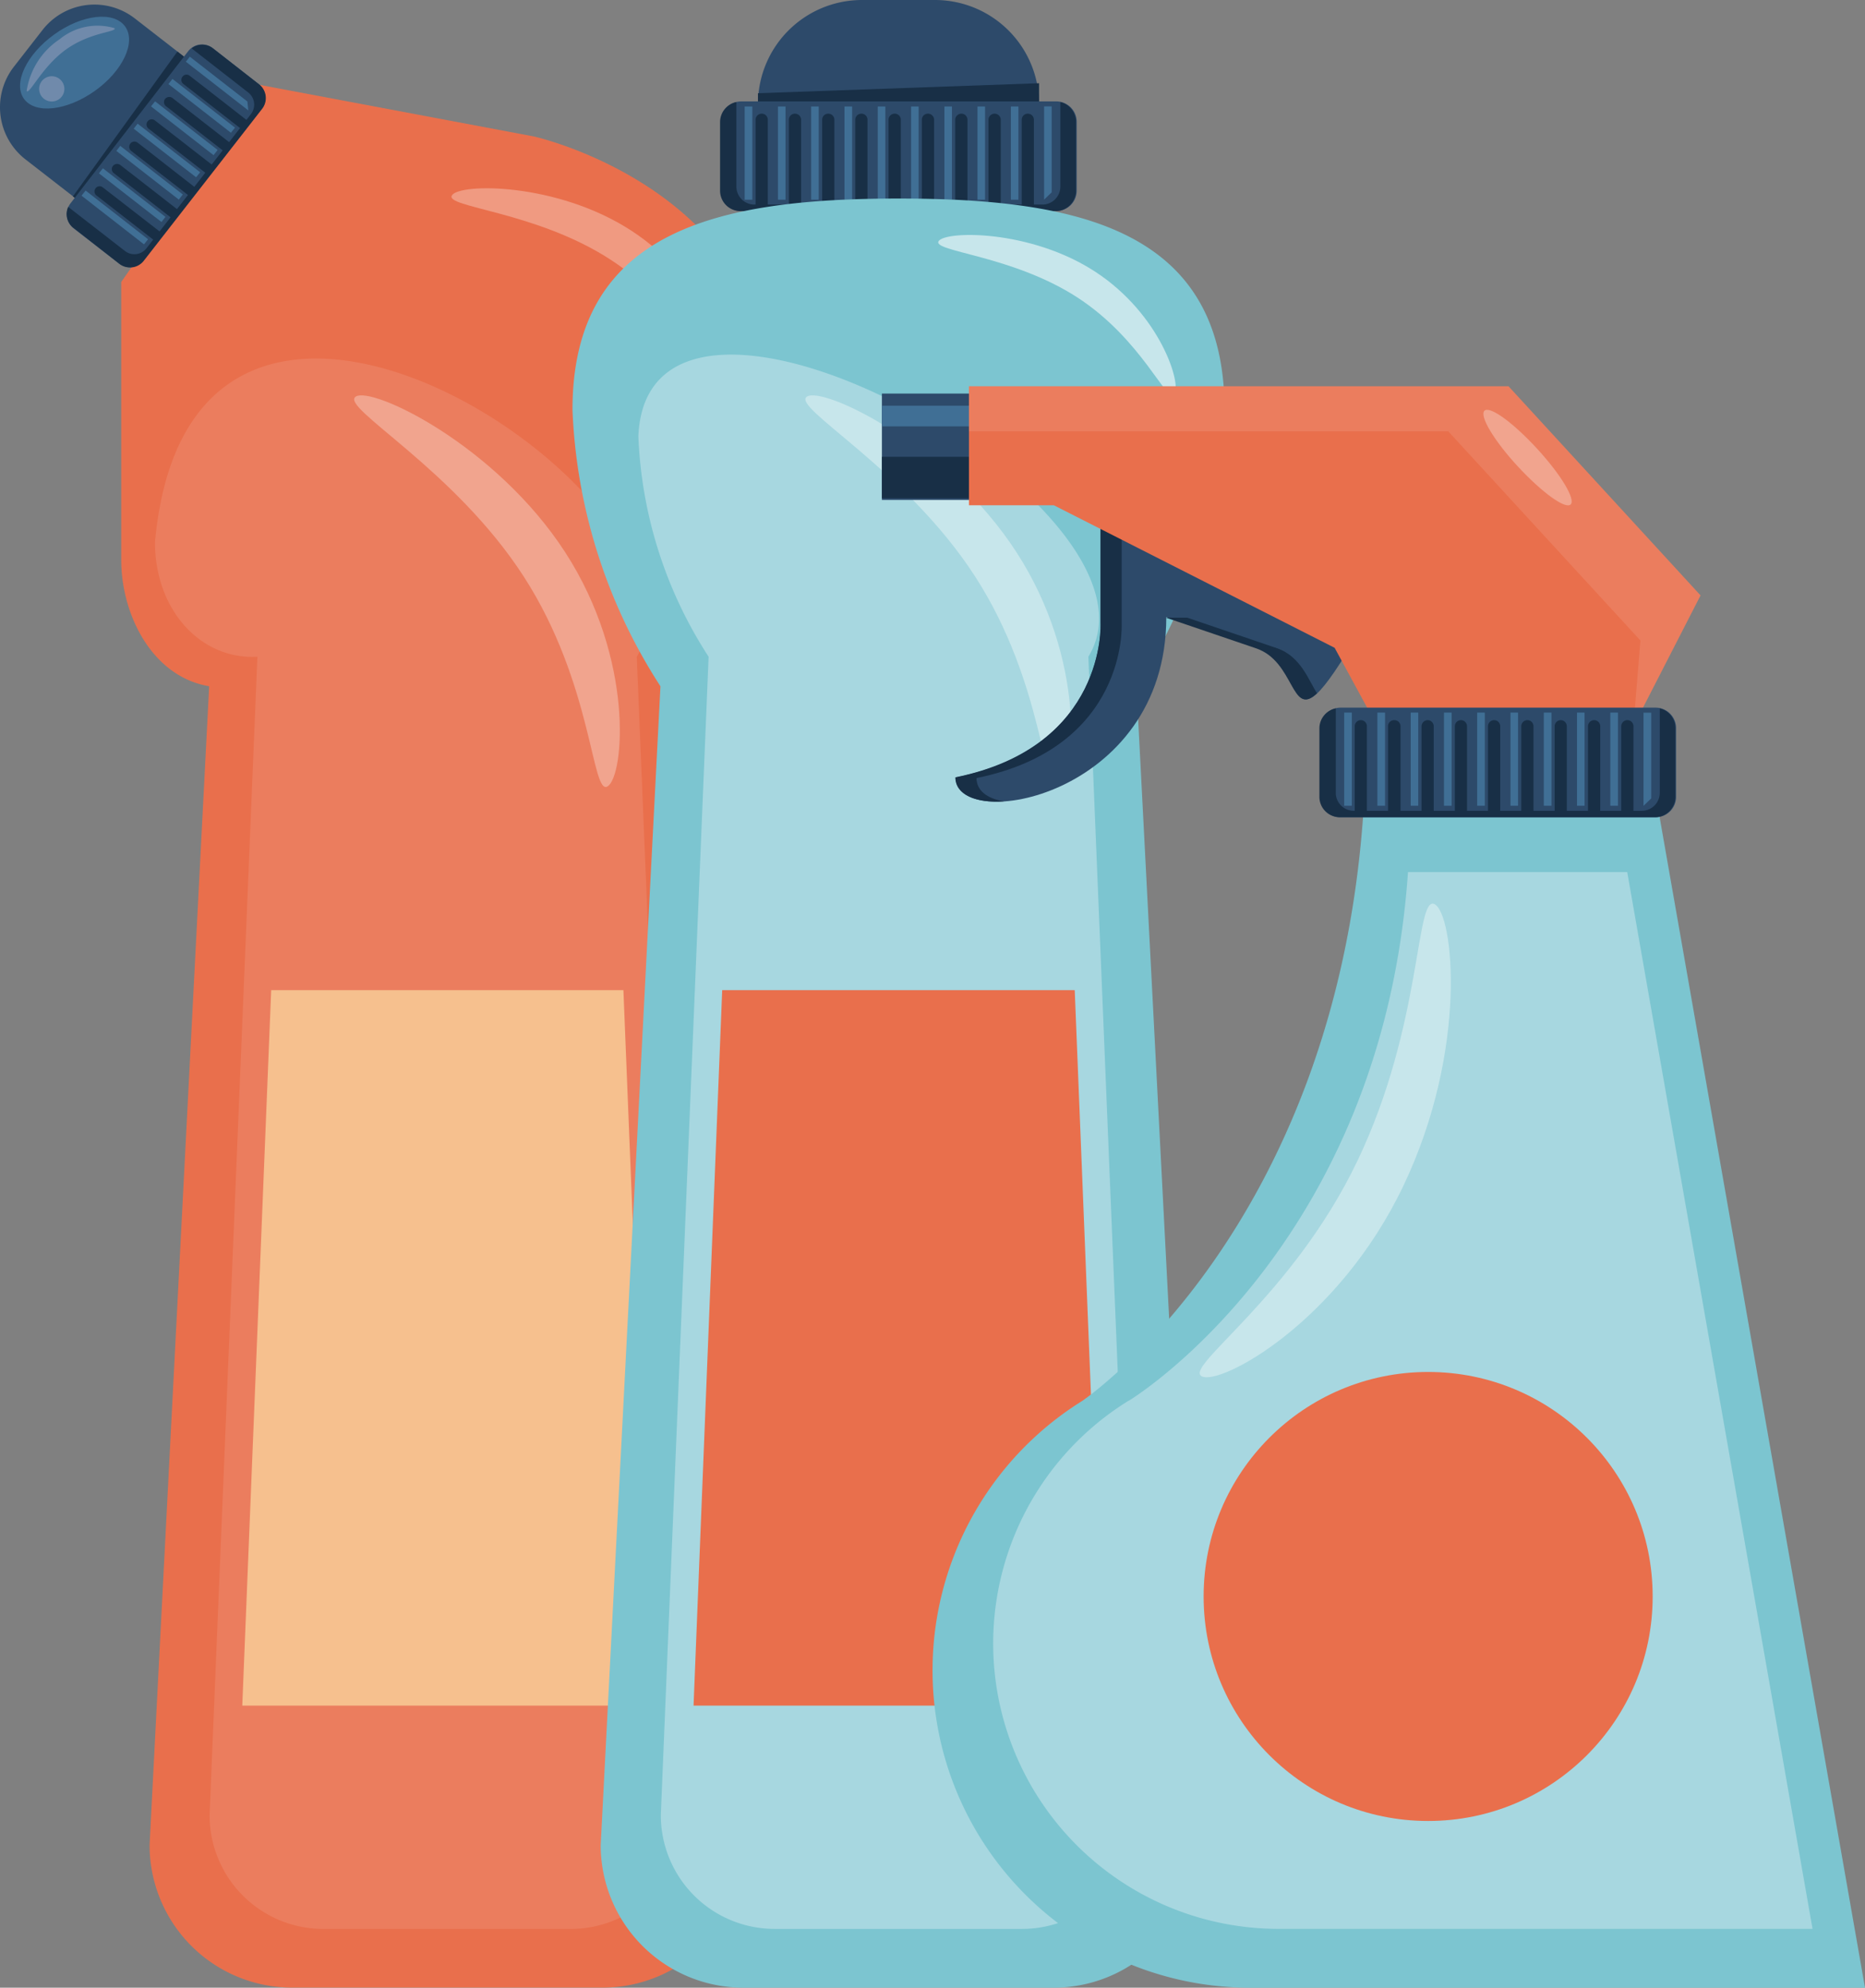 <svg id="Product" xmlns="http://www.w3.org/2000/svg" width="55.994" height="59.68" viewBox="0 0 55.994 59.68">
  <rect x="0" y="0" width="55.994" height="59.68" fill="#808080" stroke="none"/>
  <path id="Tracé_4584" data-name="Tracé 4584" d="M635.25,1294.065v-8.347l4.151-5.918,8.231,1.548s7.169,1.578,7.2,8.209a16.433,16.433,0,0,1-2.645,8.3l1.8,34.79a4.283,4.283,0,0,1-4.283,4.283h-9.32a4.28,4.28,0,0,1-4.283-4.283l1.789-34.79C636.163,1297.564,635.25,1295.691,635.25,1294.065Z" transform="translate(-631.61 -1277.252)" fill="#e96f4c"/>
  <path id="Tracé_4585" data-name="Tracé 4585" d="M639,1315.721c1.113-12.159,17.226-1.062,14.465,3.44l1.435,34.782a3.416,3.416,0,0,1-3.418,3.416h-7.426a3.413,3.413,0,0,1-3.416-3.416l1.435-34.782C640.4,1319.261,639,1317.785,639,1315.721Z" transform="translate(-634.347 -1299.443)" fill="#fff" opacity="0.1"/>
  <path id="Tracé_4587" data-name="Tracé 4587" d="M671.961,1291.495c-.238.365,2.518.476,4.756,1.929s3.1,3.691,3.34,3.326-.484-2.751-2.721-4.2S672.185,1291.13,671.961,1291.495Z" transform="translate(-658.391 -1285.631)" fill="#fff" opacity="0.3"/>
  <path id="Tracé_4588" data-name="Tracé 4588" d="M661.18,1314.341c-.494.316,2.951,2.162,5.042,5.4s2.035,6.62,2.524,6.3.811-3.8-1.278-7.026S661.667,1314.022,661.18,1314.341Z" transform="translate(-650.499 -1302.433)" fill="#fff" opacity="0.3"/>
  <path id="Tracé_4590" data-name="Tracé 4590" d="M648.7,1401.872h12.308l-.865-21.482H649.568Z" transform="translate(-641.426 -1350.661)" fill="#f6c08e"/>
  <path id="Tracé_4593" data-name="Tracé 4593" d="M624.437,1277.005a1.975,1.975,0,0,0,2.778-.346l.859-1.1a1.983,1.983,0,0,0-.346-2.78l-1.892-1.47a1.975,1.975,0,0,0-2.78.343l-.857,1.1a1.984,1.984,0,0,0,.346,2.783Z" transform="translate(-621.781 -1270.75)" fill="#2d4a6a"/>
  <path id="Tracé_4594" data-name="Tracé 4594" d="M633.017,1276.1l.621.484a1.984,1.984,0,0,1,.346,2.781l-.859,1.1a1.975,1.975,0,0,1-2.778.346l-.467-.362Z" transform="translate(-627.691 -1274.552)" fill="#182f46"/>
  <path id="Tracé_4595" data-name="Tracé 4595" d="M630.771,1281.889a.521.521,0,0,0,.735-.092l3.551-4.559a.524.524,0,0,0-.089-.735l-1.384-1.081a.524.524,0,0,0-.735.092l-3.54,4.577a.541.541,0,0,0,.092.735Z" transform="translate(-627.199 -1273.977)" fill="#2d4a6a"/>
  <path id="Tracé_4596" data-name="Tracé 4596" d="M629.232,1280.207l1.7,1.321a.459.459,0,0,0,.649-.078l3.137-4.029a.463.463,0,0,0-.081-.649l-1.7-1.324a.519.519,0,0,1,.643,0l1.384,1.081a.524.524,0,0,1,.089.735l-3.551,4.559a.522.522,0,0,1-.735.092l-1.381-1.081A.519.519,0,0,1,629.232,1280.207Z" transform="translate(-627.184 -1273.995)" fill="#182f46"/>
  <path id="Tracé_4597" data-name="Tracé 4597" d="M641.966,1278.723a.149.149,0,0,1,.216-.027l1.767,1.375-.194.243-1.765-1.373a.154.154,0,0,1-.024-.219Z" transform="translate(-636.486 -1276.421)" fill="#182f46"/>
  <path id="Tracé_4598" data-name="Tracé 4598" d="M640.032,1281.206a.162.162,0,0,1,.222-.03l1.765,1.375-.192.249-1.767-1.378A.154.154,0,0,1,640.032,1281.206Z" transform="translate(-635.077 -1278.234)" fill="#182f46"/>
  <path id="Tracé_4599" data-name="Tracé 4599" d="M638.1,1283.686a.154.154,0,0,1,.219-.027l1.767,1.373-.192.246-1.767-1.373A.157.157,0,0,1,638.1,1283.686Z" transform="translate(-633.668 -1280.043)" fill="#182f46"/>
  <path id="Tracé_4600" data-name="Tracé 4600" d="M636.171,1286.159a.157.157,0,0,1,.219-.027l1.767,1.378-.192.243-1.767-1.372A.16.16,0,0,1,636.171,1286.159Z" transform="translate(-632.258 -1281.849)" fill="#182f46"/>
  <path id="Tracé_4601" data-name="Tracé 4601" d="M634.239,1288.644a.157.157,0,0,1,.219-.03l1.767,1.375-.192.246-1.767-1.375a.151.151,0,0,1-.027-.216Z" transform="translate(-630.848 -1283.661)" fill="#182f46"/>
  <path id="Tracé_4602" data-name="Tracé 4602" d="M632.309,1291.126a.151.151,0,0,1,.216-.027l1.77,1.373-.192.246-1.767-1.375a.151.151,0,0,1-.027-.216Z" transform="translate(-629.439 -1285.473)" fill="#182f46"/>
  <path id="Tracé_4603" data-name="Tracé 4603" d="M642.375,1280.756l.122-.154-1.878-1.462-.119.154Z" transform="translate(-635.442 -1276.77)" fill="#406f95"/>
  <path id="Tracé_4604" data-name="Tracé 4604" d="M640.438,1283.246l.122-.157-1.878-1.459-.122.151Z" transform="translate(-634.026 -1278.587)" fill="#406f95"/>
  <path id="Tracé_4605" data-name="Tracé 4605" d="M638.513,1285.72l.121-.151-1.878-1.459-.116.151Z" transform="translate(-632.625 -1280.397)" fill="#406f95"/>
  <path id="Tracé_4606" data-name="Tracé 4606" d="M636.585,1288.2l.119-.154-1.878-1.459-.116.151Z" transform="translate(-631.216 -1282.207)" fill="#406f95"/>
  <path id="Tracé_4607" data-name="Tracé 4607" d="M634.648,1290.683l.119-.154-1.878-1.459-.119.151Z" transform="translate(-629.8 -1284.017)" fill="#406f95"/>
  <path id="Tracé_4608" data-name="Tracé 4608" d="M632.715,1293.156l.122-.154-1.875-1.462-.122.154Z" transform="translate(-628.392 -1285.819)" fill="#406f95"/>
  <path id="Tracé_4609" data-name="Tracé 4609" d="M644.305,1278.283l-.027-.267-1.729-1.346-.119.151Z" transform="translate(-636.85 -1274.968)" fill="#406f95"/>
  <path id="Tracé_4610" data-name="Tracé 4610" d="M624.126,1274.695c.338.468,1.289.36,2.129-.238s1.246-1.467.908-1.935-1.289-.362-2.124.238S623.79,1274.224,624.126,1274.695Z" transform="translate(-623.407 -1271.728)" fill="#406f95"/>
  <path id="Tracé_4611" data-name="Tracé 4611" d="M624.7,1275.161c.086.116.459-.73,1.189-1.251s1.535-.519,1.448-.635a1.788,1.788,0,0,0-1.646.332A2.27,2.27,0,0,0,624.7,1275.161Z" transform="translate(-623.9 -1272.429)" fill="#708aab"/>
  <path id="Tracé_4612" data-name="Tracé 4612" d="M626.281,1279.539a.379.379,0,1,0-.149-.256A.375.375,0,0,0,626.281,1279.539Z" transform="translate(-624.954 -1276.567)" fill="#708aab"/>
  <path id="Tracé_4613" data-name="Tracé 4613" d="M706.054,1274.669a3.387,3.387,0,0,1-.054-.581v-.594a3.124,3.124,0,0,1,3.121-3.124h2.194a3.126,3.126,0,0,1,3.124,3.124v.594a3.388,3.388,0,0,1-.054.581Z" transform="translate(-683.243 -1270.37)" fill="#2d4a6a"/>
  <path id="Tracé_4614" data-name="Tracé 4614" d="M706.054,1281.427a3.387,3.387,0,0,1-.054-.581v-.919l8.439-.3v1.216a3.388,3.388,0,0,1-.054.581Z" transform="translate(-683.243 -1277.128)" fill="#182f46"/>
  <path id="Tracé_4615" data-name="Tracé 4615" d="M701.87,1284.315a.613.613,0,0,0,.611.616h9.458a.613.613,0,0,0,.616-.616v-2.059a.614.614,0,0,0-.616-.616h-9.458a.613.613,0,0,0-.611.616Z" transform="translate(-680.228 -1278.595)" fill="#2d4a6a"/>
  <path id="Tracé_4616" data-name="Tracé 4616" d="M702.279,1281.71v2.537a.54.54,0,0,0,.54.541h8.647a.54.54,0,0,0,.54-.541v-2.537a.613.613,0,0,1,.468.6v2.059a.614.614,0,0,1-.616.616H702.4a.613.613,0,0,1-.611-.616v-2.059a.616.616,0,0,1,.489-.6Z" transform="translate(-680.17 -1278.646)" fill="#182f46"/>
  <path id="Tracé_4617" data-name="Tracé 4617" d="M735.5,1283a.181.181,0,0,1,.181.184v2.632h-.365v-2.632a.181.181,0,0,1,.184-.184Z" transform="translate(-704.64 -1279.587)" fill="#182f46"/>
  <path id="Tracé_4618" data-name="Tracé 4618" d="M731.794,1283a.184.184,0,0,1,.184.184v2.632h-.368v-2.632a.184.184,0,0,1,.184-.184Z" transform="translate(-701.932 -1279.587)" fill="#182f46"/>
  <path id="Tracé_4619" data-name="Tracé 4619" d="M728.094,1283a.181.181,0,0,1,.184.184v2.632h-.367v-2.632A.186.186,0,0,1,728.094,1283Z" transform="translate(-699.232 -1279.587)" fill="#182f46"/>
  <path id="Tracé_4620" data-name="Tracé 4620" d="M724.4,1283a.184.184,0,0,1,.184.184v2.632h-.368v-2.632a.181.181,0,0,1,.184-.184Z" transform="translate(-696.539 -1279.587)" fill="#182f46"/>
  <path id="Tracé_4621" data-name="Tracé 4621" d="M720.7,1283a.181.181,0,0,1,.184.184v2.632h-.367v-2.632a.181.181,0,0,1,.184-.184Z" transform="translate(-693.839 -1279.587)" fill="#182f46"/>
  <path id="Tracé_4622" data-name="Tracé 4622" d="M717,1283a.181.181,0,0,1,.184.184v2.632h-.367v-2.632A.184.184,0,0,1,717,1283Z" transform="translate(-691.139 -1279.587)" fill="#182f46"/>
  <rect id="Rectangle_274" data-name="Rectangle 274" width="0.227" height="2.799" transform="translate(30.35 3.197)" fill="#406f95"/>
  <rect id="Rectangle_275" data-name="Rectangle 275" width="0.227" height="2.799" transform="translate(29.348 3.197)" fill="#406f95"/>
  <rect id="Rectangle_276" data-name="Rectangle 276" width="0.227" height="2.799" transform="translate(28.354 3.197)" fill="#406f95"/>
  <rect id="Rectangle_277" data-name="Rectangle 277" width="0.227" height="2.799" transform="translate(27.354 3.197)" fill="#406f95"/>
  <rect id="Rectangle_278" data-name="Rectangle 278" width="0.227" height="2.799" transform="translate(26.354 3.197)" fill="#406f95"/>
  <rect id="Rectangle_279" data-name="Rectangle 279" width="0.23" height="2.799" transform="translate(25.354 3.197)" fill="#406f95"/>
  <path id="Tracé_4623" data-name="Tracé 4623" d="M737.79,1284.99l.227-.219v-2.581h-.227Z" transform="translate(-706.442 -1278.996)" fill="#406f95"/>
  <path id="Tracé_4624" data-name="Tracé 4624" d="M713.311,1283a.184.184,0,0,1,.186.184v2.632h-.367v-2.632a.181.181,0,0,1,.181-.184Z" transform="translate(-688.446 -1279.587)" fill="#182f46"/>
  <path id="Tracé_4625" data-name="Tracé 4625" d="M709.614,1283a.184.184,0,0,1,.184.184v2.632h-.367v-2.632a.181.181,0,0,1,.184-.184Z" transform="translate(-685.746 -1279.587)" fill="#182f46"/>
  <path id="Tracé_4626" data-name="Tracé 4626" d="M705.914,1283a.181.181,0,0,1,.184.184v2.632h-.367v-2.632a.184.184,0,0,1,.184-.184Z" transform="translate(-683.046 -1279.587)" fill="#182f46"/>
  <rect id="Rectangle_280" data-name="Rectangle 280" width="0.227" height="2.799" transform="translate(24.354 3.197)" fill="#406f95"/>
  <rect id="Rectangle_281" data-name="Rectangle 281" width="0.227" height="2.799" transform="translate(23.357 3.197)" fill="#406f95"/>
  <rect id="Rectangle_282" data-name="Rectangle 282" width="0.23" height="2.799" transform="translate(22.358 3.197)" fill="#406f95"/>
  <path id="Tracé_4627" data-name="Tracé 4627" d="M685.39,1298.775c0-5.4,4.38-6.345,9.79-6.345s9.787.94,9.787,6.345a16.407,16.407,0,0,1-2.645,8.3l1.8,34.79a4.28,4.28,0,0,1-4.283,4.283h-9.322a4.28,4.28,0,0,1-4.28-4.283l1.794-34.79A16.451,16.451,0,0,1,685.39,1298.775Z" transform="translate(-668.202 -1286.469)" fill="#7cc5d0"/>
  <path id="Tracé_4628" data-name="Tracé 4628" d="M692.71,1312.22c.286-6.755,16.272,2.119,13.511,6.62l1.429,34.782a3.415,3.415,0,0,1-3.416,3.415H696.8a3.415,3.415,0,0,1-3.416-3.415l1.435-34.782A13.087,13.087,0,0,1,692.71,1312.22Z" transform="translate(-673.544 -1299.122)" fill="#a7d7e0"/>
  <path id="Tracé_4630" data-name="Tracé 4630" d="M726.037,1296.666c-.205.319,2.2.419,4.161,1.689s2.7,3.226,2.918,2.907-.424-2.4-2.375-3.675S726.245,1296.353,726.037,1296.666Z" transform="translate(-697.856 -1289.427)" fill="#c7e6eb"/>
  <path id="Tracé_4631" data-name="Tracé 4631" d="M711.312,1314.341c-.492.316,2.956,2.162,5.048,5.4s2.032,6.62,2.521,6.3.811-3.8-1.278-7.026S711.8,1314.022,711.312,1314.341Z" transform="translate(-687.084 -1302.433)" fill="#c7e6eb"/>
  <path id="Tracé_4634" data-name="Tracé 4634" d="M698.84,1401.872h12.306l-.862-21.482H699.7Z" transform="translate(-678.017 -1350.661)" fill="#e96f4c"/>
  <path id="Tracé_4637" data-name="Tracé 4637" d="M732.3,1326.14v-5.01l8.312,4.288c-2.972,5.342-1.937,2.029-3.642,1.445l-2.7-.919c0,5.431-6.323,6.485-6.323,4.815C732.474,1329.839,732.3,1326.14,732.3,1326.14Z" transform="translate(-699.254 -1307.414)" fill="#2d4a6a"/>
  <path id="Tracé_4638" data-name="Tracé 4638" d="M751.965,1339l2.7.919c.716.246.951.973,1.2,1.351-.786.746-.659-.959-1.837-1.351l-2.7-.919Z" transform="translate(-716.323 -1320.455)" fill="#182f46"/>
  <path id="Tracé_4639" data-name="Tracé 4639" d="M732.289,1326.14v-5.01l.635.327v4.7s.181,3.7-4.359,4.618c0,.381.327.619.827.7-.848.059-1.462-.2-1.462-.722C732.467,1329.839,732.289,1326.14,732.289,1326.14Z" transform="translate(-699.247 -1307.414)" fill="#182f46"/>
  <rect id="Rectangle_286" data-name="Rectangle 286" width="2.991" height="3.194" transform="translate(26.478 11.817)" fill="#2d4a6a"/>
  <rect id="Rectangle_287" data-name="Rectangle 287" width="2.991" height="1.243" transform="translate(26.478 13.716)" fill="#182f46"/>
  <rect id="Rectangle_288" data-name="Rectangle 288" width="2.991" height="0.621" transform="translate(26.478 12.181)" fill="#406f95"/>
  <path id="Tracé_4640" data-name="Tracé 4640" d="M745.639,1313.29l5.766,6.28-2.016,3.932H741.7l-1.281-2.359-8.431-4.28H729.44v-3.572Z" transform="translate(-700.349 -1301.693)" fill="#e96f4c"/>
  <path id="Tracé_4641" data-name="Tracé 4641" d="M749.6,1320.924l-5.769-6.28H729.44v-1.354h16.2l5.766,6.28-2.016,3.932Z" transform="translate(-700.349 -1301.693)" fill="#fff" opacity="0.1"/>
  <path id="Tracé_4643" data-name="Tracé 4643" d="M788.211,1317.074c.716.778,1.165,1.527,1.005,1.675s-.867-.368-1.584-1.143-1.165-1.527-1-1.675S787.5,1316.3,788.211,1317.074Z" transform="translate(-742.061 -1303.601)" fill="#fff" opacity="0.3"/>
  <path id="Tracé_4644" data-name="Tracé 4644" d="M729.892,1378.345h0s7.566-5.11,8.428-17.645h8.874l6.188,35.271H734.894a9.528,9.528,0,0,1-5-17.626Z" transform="translate(-697.388 -1336.291)" fill="#7cc5d0"/>
  <path id="Tracé_4645" data-name="Tracé 4645" d="M736.212,1383.14h0s7.6-4.594,8.377-15.87h6.582L756.735,1399H740.711a8.568,8.568,0,0,1-4.5-15.864Z" transform="translate(-702.316 -1341.086)" fill="#a7d7e0"/>
  <path id="Tracé_4646" data-name="Tracé 4646" d="M762.125,1370.8c-.573-.27-.357,3.626-2.313,7.712s-5.239,6.193-4.669,6.469,4.094-1.621,6.05-5.723S762.7,1371.077,762.125,1370.8Z" transform="translate(-719.058 -1343.655)" fill="#c7e6eb"/>
  <path id="Tracé_4652" data-name="Tracé 4652" d="M768.47,1351.675a.613.613,0,0,0,.613.616h9.458a.613.613,0,0,0,.613-.616v-2.059a.616.616,0,0,0-.613-.616h-9.458a.616.616,0,0,0-.613.616Z" transform="translate(-728.832 -1327.753)" fill="#2d4a6a"/>
  <path id="Tracé_4653" data-name="Tracé 4653" d="M768.879,1349.08v2.535a.54.54,0,0,0,.54.54h8.647a.54.54,0,0,0,.54-.54v-2.535a.608.608,0,0,1,.468.594v2.059a.613.613,0,0,1-.613.616H769a.613.613,0,0,1-.613-.616v-2.059A.613.613,0,0,1,768.879,1349.08Z" transform="translate(-728.774 -1327.811)" fill="#182f46"/>
  <path id="Tracé_4654" data-name="Tracé 4654" d="M802.094,1350.39a.184.184,0,0,1,.184.186v2.632h-.367v-2.632A.186.186,0,0,1,802.094,1350.39Z" transform="translate(-753.236 -1328.768)" fill="#182f46"/>
  <path id="Tracé_4655" data-name="Tracé 4655" d="M798.4,1350.39a.184.184,0,0,1,.181.186v2.632h-.368v-2.632A.186.186,0,0,1,798.4,1350.39Z" transform="translate(-750.536 -1328.768)" fill="#182f46"/>
  <path id="Tracé_4656" data-name="Tracé 4656" d="M794.7,1350.39a.184.184,0,0,1,.184.186v2.632h-.365v-2.632A.186.186,0,0,1,794.7,1350.39Z" transform="translate(-747.843 -1328.768)" fill="#182f46"/>
  <path id="Tracé_4657" data-name="Tracé 4657" d="M791,1350.39a.184.184,0,0,1,.184.186v2.632h-.367v-2.632A.186.186,0,0,1,791,1350.39Z" transform="translate(-745.143 -1328.768)" fill="#182f46"/>
  <path id="Tracé_4658" data-name="Tracé 4658" d="M787.3,1350.39a.184.184,0,0,1,.184.186v2.632h-.368v-2.632A.187.187,0,0,1,787.3,1350.39Z" transform="translate(-742.442 -1328.768)" fill="#182f46"/>
  <path id="Tracé_4659" data-name="Tracé 4659" d="M783.614,1350.39a.184.184,0,0,1,.181.186v2.632h-.365v-2.632a.184.184,0,0,1,.184-.186Z" transform="translate(-739.75 -1328.768)" fill="#182f46"/>
  <rect id="Rectangle_292" data-name="Rectangle 292" width="0.23" height="2.797" transform="translate(48.347 21.396)" fill="#406f95"/>
  <rect id="Rectangle_293" data-name="Rectangle 293" width="0.227" height="2.797" transform="translate(47.347 21.396)" fill="#406f95"/>
  <rect id="Rectangle_294" data-name="Rectangle 294" width="0.23" height="2.797" transform="translate(46.35 21.396)" fill="#406f95"/>
  <rect id="Rectangle_295" data-name="Rectangle 295" width="0.227" height="2.797" transform="translate(45.35 21.396)" fill="#406f95"/>
  <rect id="Rectangle_296" data-name="Rectangle 296" width="0.23" height="2.797" transform="translate(44.35 21.396)" fill="#406f95"/>
  <rect id="Rectangle_297" data-name="Rectangle 297" width="0.23" height="2.797" transform="translate(43.353 21.396)" fill="#406f95"/>
  <path id="Tracé_4660" data-name="Tracé 4660" d="M804.39,1352.357l.232-.222v-2.575h-.232Z" transform="translate(-755.046 -1328.162)" fill="#406f95"/>
  <path id="Tracé_4661" data-name="Tracé 4661" d="M779.916,1350.39a.184.184,0,0,1,.178.186v2.632h-.365v-2.632A.186.186,0,0,1,779.916,1350.39Z" transform="translate(-737.049 -1328.768)" fill="#182f46"/>
  <path id="Tracé_4662" data-name="Tracé 4662" d="M776.192,1350.389a.184.184,0,0,1,.184.187v2.632H776v-2.632a.184.184,0,0,1,.192-.187Z" transform="translate(-734.327 -1328.767)" fill="#182f46"/>
  <path id="Tracé_4663" data-name="Tracé 4663" d="M772.5,1350.39a.184.184,0,0,1,.181.186v2.632h-.365v-2.632a.184.184,0,0,1,.184-.186Z" transform="translate(-731.642 -1328.768)" fill="#182f46"/>
  <rect id="Rectangle_298" data-name="Rectangle 298" width="0.227" height="2.797" transform="translate(42.354 21.396)" fill="#406f95"/>
  <rect id="Rectangle_299" data-name="Rectangle 299" width="0.23" height="2.797" transform="translate(41.354 21.396)" fill="#406f95"/>
  <rect id="Rectangle_300" data-name="Rectangle 300" width="0.23" height="2.797" transform="translate(40.357 21.396)" fill="#406f95"/>
  <circle id="Ellipse_54" data-name="Ellipse 54" cx="6.741" cy="6.741" r="6.741" transform="translate(36.137 41.193)" fill="#e96f4c"/>
</svg>
